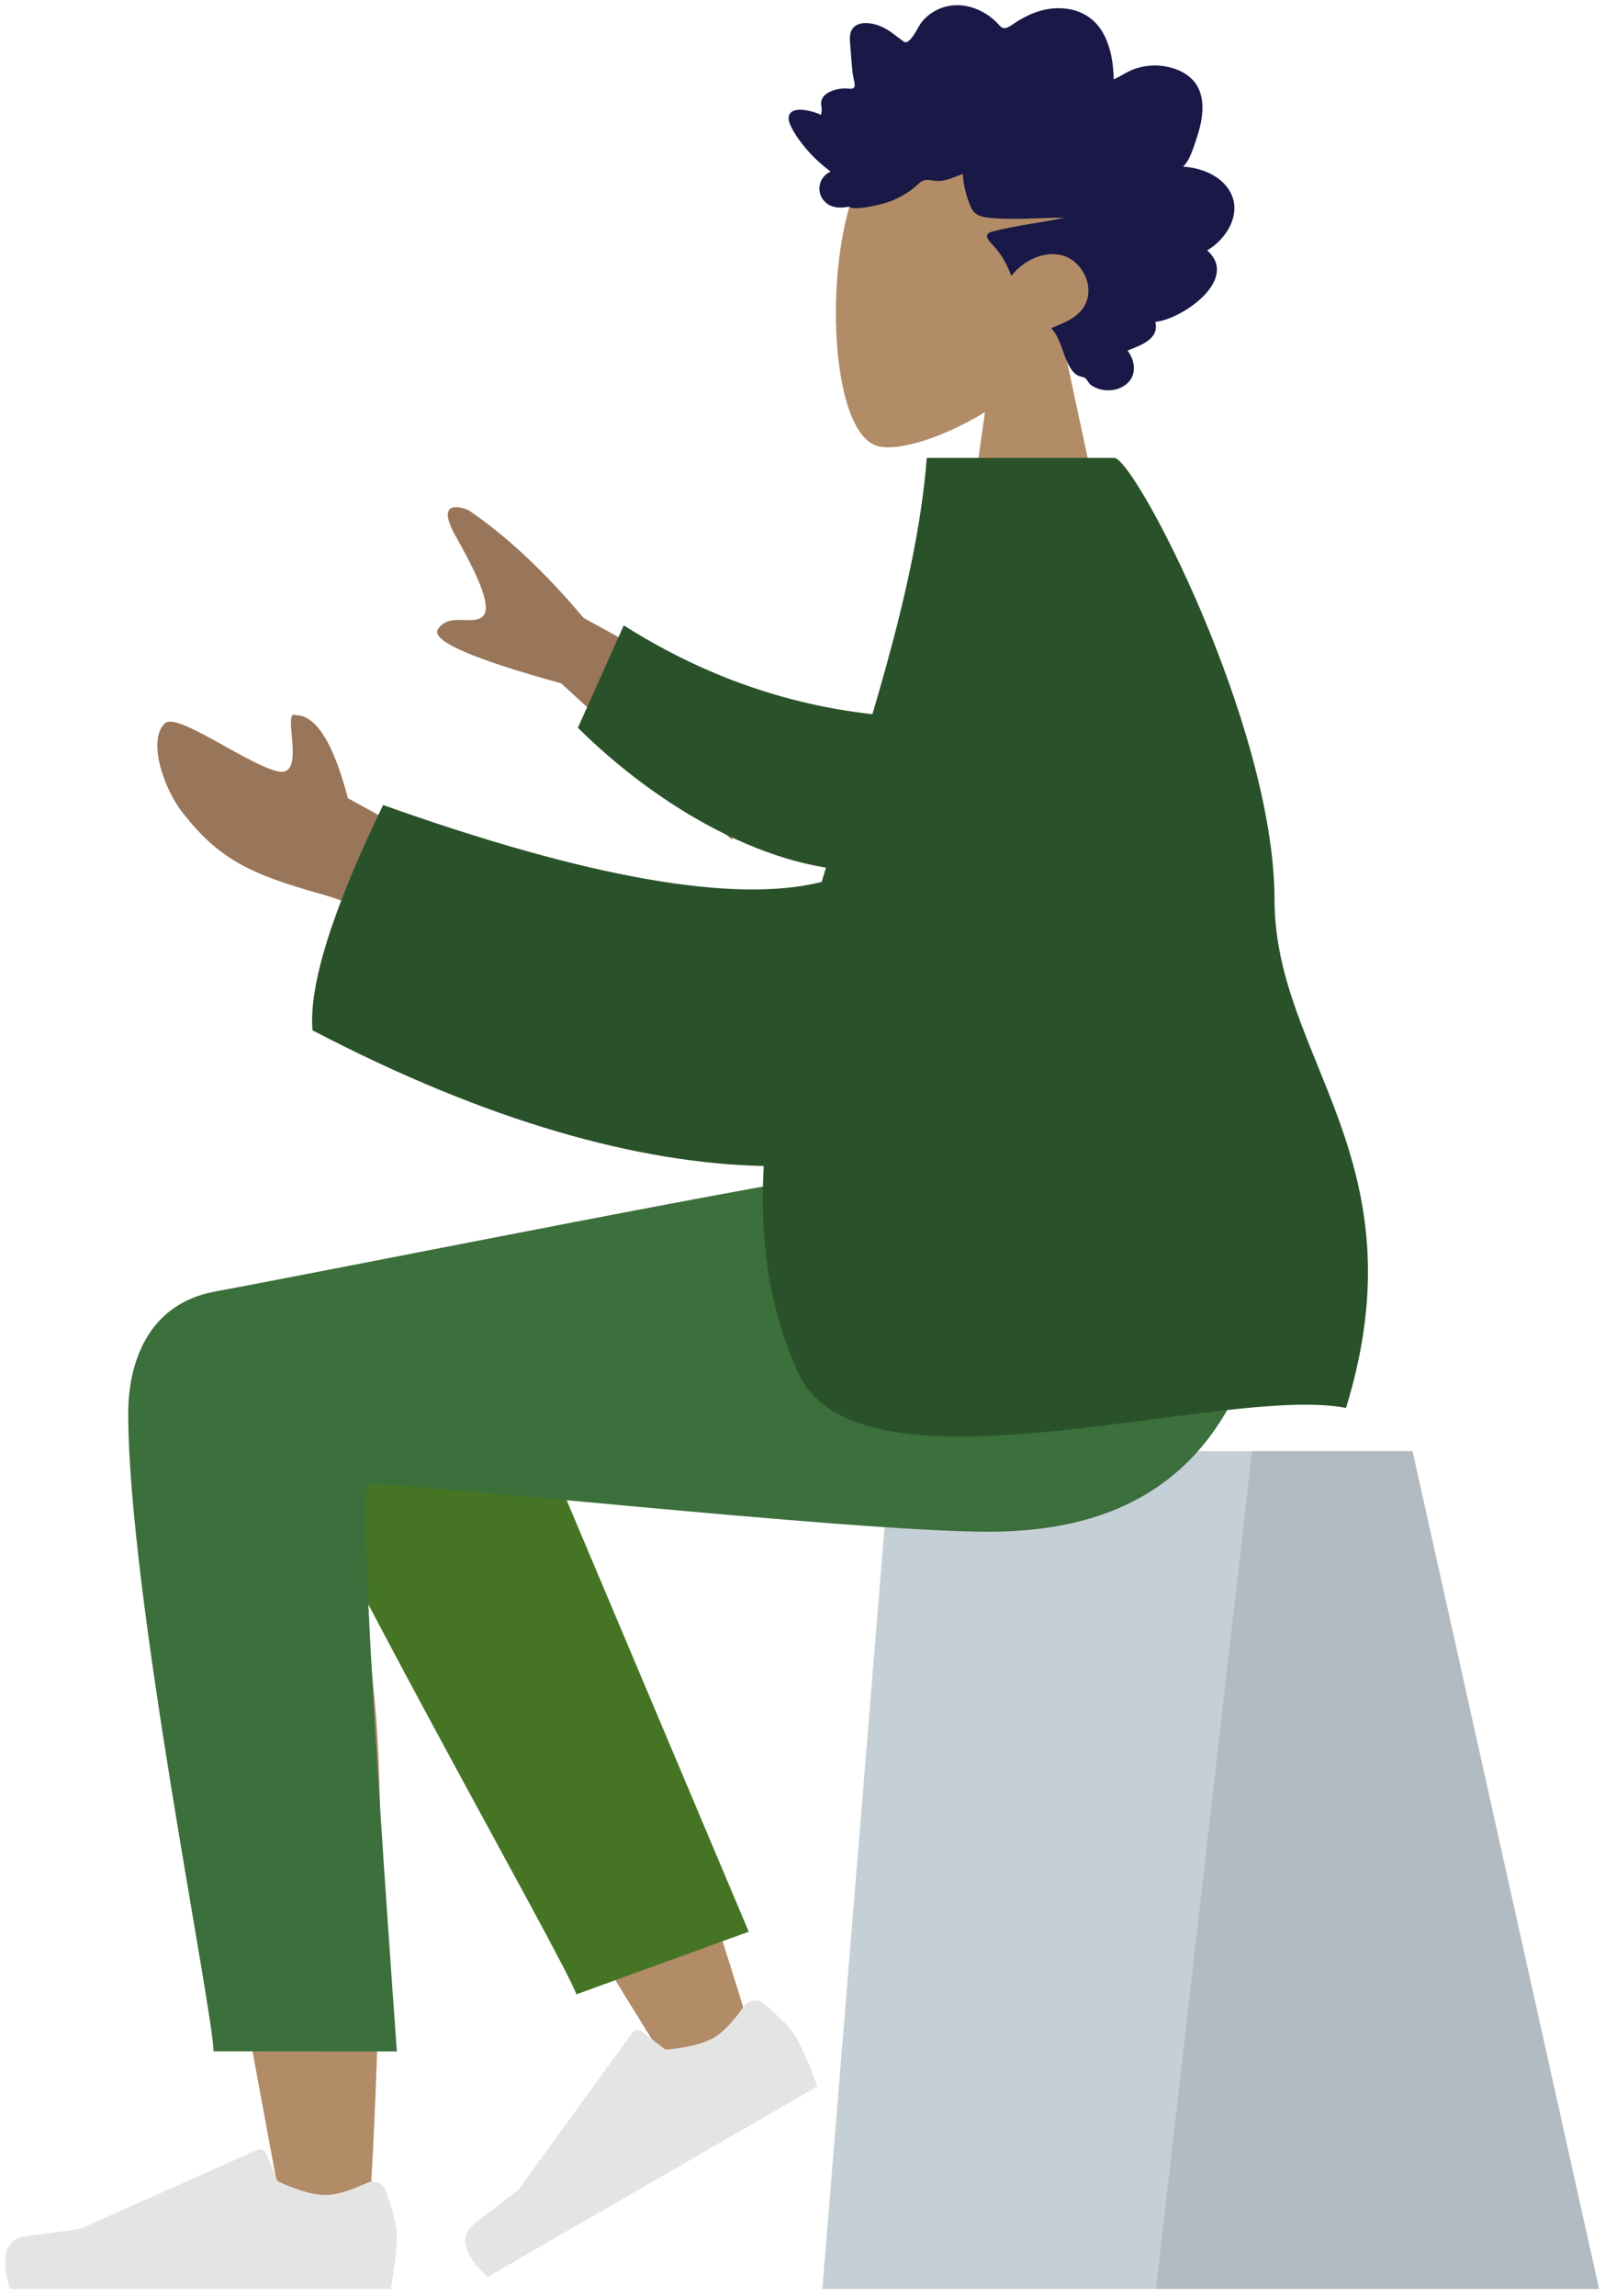 <svg width="221" height="316" viewBox="0 0 221 316" fill="none" xmlns="http://www.w3.org/2000/svg">
<path fill-rule="evenodd" clip-rule="evenodd" d="M146.474 47.672C150.76 42.642 153.66 36.477 153.175 29.569C151.779 9.666 124.073 14.045 118.684 24.09C113.294 34.136 113.935 59.617 120.9 61.412C123.678 62.128 129.595 60.374 135.618 56.744L131.837 83.488H154.158L146.474 47.672Z" fill="#B28B67"/>
<path fill-rule="evenodd" clip-rule="evenodd" d="M162.907 22.944C163.628 22.23 164.021 21.21 164.361 20.242C164.714 19.236 165.058 18.22 165.292 17.173C165.761 15.081 165.765 12.675 164.273 11.051C163.076 9.748 161.28 9.164 159.623 9.037C158.519 8.952 157.385 9.107 156.326 9.455C155.276 9.8 154.371 10.488 153.353 10.915C153.314 8.661 152.928 6.302 151.784 4.377C150.684 2.525 148.929 1.486 146.931 1.211C144.88 0.929 142.855 1.409 141.019 2.402C140.559 2.65 140.104 2.911 139.668 3.206C139.303 3.453 138.923 3.75 138.495 3.85C138.018 3.963 137.781 3.687 137.471 3.339C137.107 2.93 136.698 2.571 136.264 2.252C134.346 0.842 131.831 0.263 129.609 1.108C128.586 1.497 127.59 2.158 126.896 3.069C126.277 3.881 125.835 5.169 124.981 5.735C124.619 5.975 124.363 5.657 124.032 5.421C123.537 5.068 123.064 4.678 122.562 4.335C121.857 3.852 121.094 3.49 120.277 3.301C119.08 3.025 117.427 3.089 117.085 4.656C116.957 5.245 117.055 5.874 117.097 6.467C117.153 7.282 117.213 8.096 117.284 8.909C117.337 9.526 117.405 10.123 117.522 10.729C117.584 11.052 117.778 11.654 117.64 11.978C117.467 12.383 116.667 12.152 116.326 12.167C115.651 12.194 114.974 12.313 114.35 12.601C113.867 12.824 113.359 13.153 113.155 13.707C113.03 14.047 113.063 14.397 113.122 14.747C113.193 15.167 113.112 15.39 113.059 15.814C112.153 15.368 109.014 14.377 108.619 16C108.487 16.541 108.787 17.151 109.015 17.607C109.416 18.407 109.941 19.137 110.478 19.834C111.599 21.288 112.936 22.543 114.375 23.615C112.689 24.364 112.249 26.575 113.709 27.892C114.353 28.474 115.22 28.603 116.033 28.566C116.33 28.553 116.759 28.438 116.993 28.49C117.119 28.518 117.254 28.625 117.429 28.637C118.576 28.715 119.871 28.439 120.993 28.184C122.991 27.73 124.883 26.784 126.428 25.342C126.825 24.972 127.152 24.759 127.686 24.764C128.153 24.769 128.612 24.897 129.079 24.909C130.314 24.941 131.429 24.337 132.576 23.934C132.646 25.485 133.088 27.192 133.722 28.587C134.239 29.724 135.319 29.889 136.38 29.989C139.773 30.308 143.179 29.952 146.576 29.957C143.287 30.7 139.889 31.006 136.629 31.881C135.155 32.277 136.281 33.27 136.911 33.958C137.948 35.092 138.719 36.496 139.254 37.976C140.863 35.879 143.707 34.497 146.227 35.141C149.01 35.853 150.971 39.618 149.19 42.324C148.157 43.895 146.291 44.502 144.738 45.177C145.949 46.436 146.242 48.297 146.971 49.863C147.331 50.636 147.836 51.51 148.64 51.779C148.938 51.879 149.287 51.887 149.521 52.13C149.812 52.43 149.881 52.766 150.253 53.024C151.734 54.054 154.049 53.975 155.362 52.63C156.55 51.415 156.241 49.491 155.249 48.258C156.828 47.6 159.705 46.753 159.077 44.293C162.499 44.066 170.806 38.517 166.214 34.462C168.734 33.038 171.05 29.557 169.431 26.488C168.184 24.126 165.285 23.069 162.907 22.944Z" fill="#191847"/>
<path fill-rule="evenodd" clip-rule="evenodd" d="M194.501 199.742H122.651L113.237 315.066H220.19L194.501 199.742Z" fill="#C5CFD6"/>
<path fill-rule="evenodd" clip-rule="evenodd" d="M194.501 199.742H172.403L159.177 315.066H220.19L194.501 199.742Z" fill="black" fill-opacity="0.1"/>
<path fill-rule="evenodd" clip-rule="evenodd" d="M40.738 179.984C33.077 175.384 20.225 181.294 20.234 187.873C20.26 207.557 38.224 300.326 39.161 306.19C40.099 312.055 50.147 313.604 50.732 306.209C51.663 294.444 53.392 253.714 51.662 234.862C50.947 227.08 50.178 219.669 49.421 213.057C58.847 230.08 73.425 254.452 93.154 286.173L103.865 281.28C95.454 253.568 88.558 234.005 83.175 222.589C73.959 203.043 65.317 186.304 61.679 180.408C55.958 171.134 46 174.37 40.738 179.984Z" fill="#B28B67"/>
<path fill-rule="evenodd" clip-rule="evenodd" d="M103.1 265.89L66.338 178.804C57.531 164.637 32.839 181.687 35.842 189.904C42.661 208.558 77.338 268.949 79.369 274.507L103.1 265.89Z" fill="#457524"/>
<path fill-rule="evenodd" clip-rule="evenodd" d="M105.141 275.788C107.431 277.673 108.921 279.213 109.61 280.407C110.449 281.859 111.43 284.118 112.555 287.184C110.87 288.157 95.728 296.9 67.127 313.412C63.694 310.191 63.159 307.691 65.522 305.911C67.886 304.131 69.837 302.63 71.374 301.408L87.054 279.805C87.356 279.389 87.938 279.297 88.353 279.599C88.36 279.604 88.367 279.609 88.374 279.615L91.632 282.123C94.621 281.862 96.852 281.307 98.324 280.457C99.52 279.767 100.893 278.33 102.442 276.147L102.442 276.147C103.037 275.309 104.198 275.112 105.036 275.707C105.072 275.733 105.107 275.76 105.141 275.788Z" fill="#E4E4E4"/>
<path fill-rule="evenodd" clip-rule="evenodd" d="M53.084 301.489C54.124 304.266 54.645 306.345 54.645 307.724C54.645 309.401 54.365 311.848 53.807 315.066C51.861 315.066 34.376 315.066 1.351 315.066C-0.012 310.559 0.775 308.126 3.712 307.767C6.649 307.408 9.088 307.083 11.031 306.794L35.412 295.925C35.881 295.715 36.431 295.926 36.64 296.395C36.643 296.403 36.647 296.411 36.65 296.42L38.217 300.221C40.936 301.49 43.145 302.124 44.845 302.124C46.226 302.124 48.134 301.566 50.567 300.451L50.567 300.451C51.501 300.023 52.605 300.433 53.033 301.366C53.051 301.407 53.069 301.447 53.084 301.489Z" fill="#E4E4E4"/>
<path fill-rule="evenodd" clip-rule="evenodd" d="M17.657 194.564C17.657 219.272 29.391 276.907 29.398 282.347L54.645 282.367C50.95 230.94 49.639 204.95 50.714 204.396C52.326 203.565 116.793 210.832 136.128 210.832C164.009 210.832 175.543 193.25 176.479 160.68H121.248C110.002 161.884 51.344 173.715 29.56 177.782C20.234 179.523 17.657 187.758 17.657 194.564Z" fill="#3b6f3b"/>
<path fill-rule="evenodd" clip-rule="evenodd" d="M112.643 102.739L80.362 85.059C74.994 78.684 69.705 73.734 64.495 70.207C62.903 69.542 60.119 69.14 62.722 73.761C65.326 78.382 67.857 83.36 66.53 84.784C65.204 86.207 61.896 84.219 60.314 86.584C59.259 88.161 64.91 90.652 77.266 94.058L100.722 115.534L112.643 102.739ZM62.085 117.657L47.905 109.867C45.916 102.296 43.537 98.487 40.77 98.44C38.645 97.451 42.346 107.017 38.317 106.188C34.287 105.358 24.452 98.043 22.757 99.528C20.25 101.726 22.486 108.472 25.12 111.829C30.043 118.101 34.118 120.246 44.193 123.055C49.46 124.524 55.155 127.468 61.278 131.887L62.085 117.657Z" fill="#997659"/>
<path fill-rule="evenodd" clip-rule="evenodd" d="M128.365 98.801C117.058 98.681 101.98 96.293 85.892 86.081L79.573 100.171C90.671 111.184 106.274 120.233 119.918 119.85C130.67 119.548 136.165 106.542 128.365 98.801Z" fill="#2a522a"/>
<path fill-rule="evenodd" clip-rule="evenodd" d="M113.14 121.397C101.136 124.391 81.007 120.86 52.751 110.806C45.743 125.305 42.503 135.642 43.032 141.817C67.271 154.478 88.045 160.123 105.161 160.496C104.617 170.652 105.853 180.315 110.006 189.145C118.543 207.298 168.532 190.486 185.34 193.795C195.865 159.612 175.514 145.72 175.497 123.848C175.479 99.895 156.247 63.027 153.417 63.027H127.612C126.188 81.32 119.021 101.48 113.14 121.397Z" fill="#2a522a"/>
</svg>
